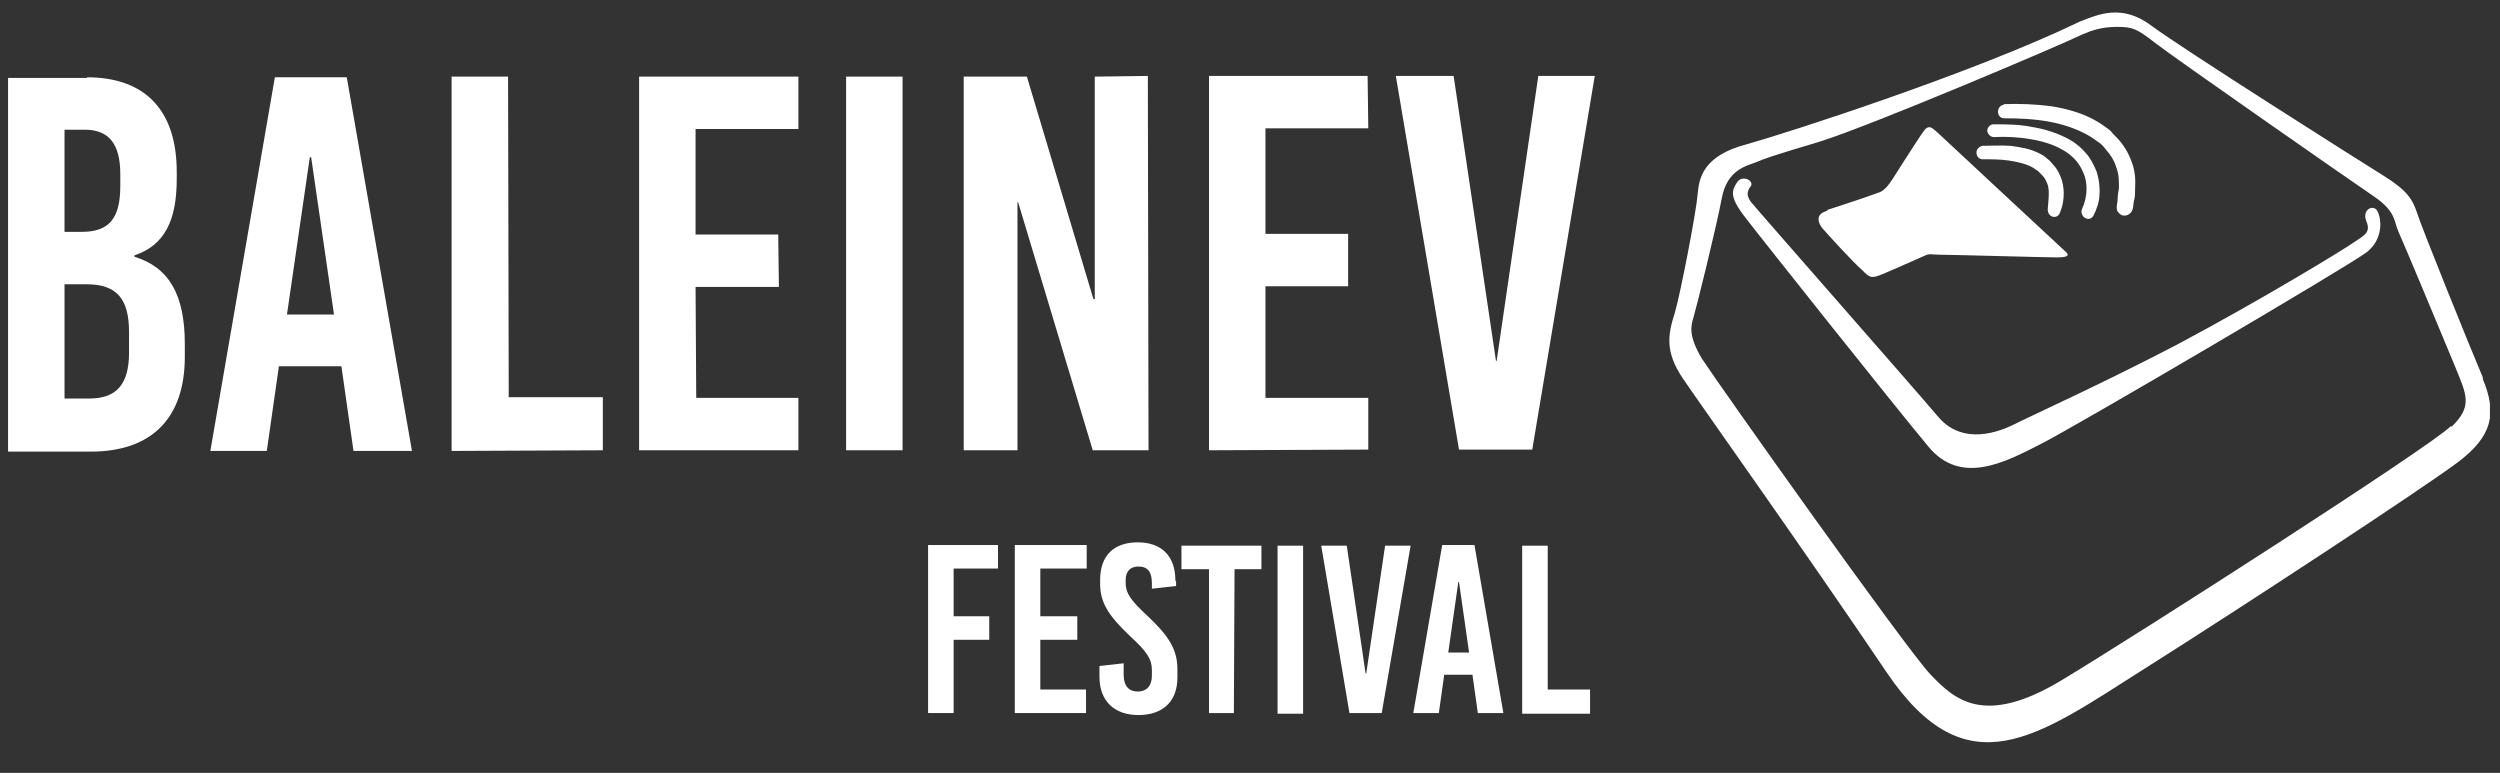 <?xml version="1.0" encoding="UTF-8"?>
<svg xmlns="http://www.w3.org/2000/svg" xmlns:xlink="http://www.w3.org/1999/xlink" version="1.1" viewBox="0 0 372 115">
  <rect x="0" y="0" width="372" height="115" fill="#333333" stroke="none"/>
  <defs>
    <style>
      .cls-1 {
        fill: none;
      }

      .cls-2 {
        fill: #fff;
      }

      .cls-3 {
        clip-path: url(#clippath);
      }
    </style>
    <clipPath id="clippath">
      <rect class="cls-1" width="370.5" height="114.7"/>
    </clipPath>
  </defs>
  <!-- Generator: Adobe Illustrator 28.7.1, SVG Export Plug-In . SVG Version: 1.2.0 Build 142)  -->
  <g>
    <g id="Calque_1">
      <g class="cls-3">
        <polygon class="cls-2" points="141.9 84.6 141.9 91.7 147.2 91.7 147.2 95.2 141.9 95.2 141.9 106.1 138.1 106.1 138.1 81.1 148.5 81.1 148.5 84.6 141.9 84.6"/>
        <polygon class="cls-2" points="154.8 84.6 154.8 91.7 160.3 91.7 160.3 95.2 154.8 95.2 154.8 102.6 161.6 102.6 161.6 106.1 151 106.1 151 81.1 161.7 81.1 161.7 84.6 154.8 84.6"/>
        <path class="cls-2" d="M175,86.5v.7s-3.6.4-3.6.4v-.8c0-1.7-.6-2.5-2-2.5-1.1,0-1.9.6-1.9,2v.5c0,1.4.7,2.5,3.2,4.8,3.3,3.1,4.5,5.1,4.5,8v1.2c0,3.7-2.3,5.6-5.8,5.6-3.5,0-5.8-2-5.8-5.7v-1.6s3.6-.4,3.6-.4v1.7c0,1.7.8,2.5,2.1,2.5,1.1,0,2.1-.6,2.1-2.4v-.8c0-1.6-.7-2.7-3.2-5-3.3-3.1-4.5-5.1-4.5-7.8v-.6c0-3.7,2.1-5.6,5.6-5.6,3.5,0,5.6,2,5.6,5.7"/>
        <polygon class="cls-2" points="183.7 84.7 183.6 106.1 179.9 106.1 179.9 84.7 175.8 84.7 175.8 81.2 187.7 81.2 187.7 84.7 183.7 84.7"/>
        <rect class="cls-2" x="190.1" y="81.2" width="3.8" height="25"/>
        <polygon class="cls-2" points="200.8 106.1 196.6 81.2 200.4 81.2 203.2 100.2 203.3 100.2 206.1 81.2 209.9 81.2 205.6 106.1 200.8 106.1"/>
        <path class="cls-2" d="M219.9,106.1l-.8-5.7h-4.2s-.8,5.7-.8,5.7h-3.8s4.3-25,4.3-25h4.8s4.3,25,4.3,25h-3.9ZM215.4,97.1h3.2s-1.5-10.5-1.5-10.5h-.1l-1.5,10.5Z"/>
        <polygon class="cls-2" points="236.6 102.6 236.6 106.2 226.5 106.2 226.5 81.2 230.3 81.2 230.3 102.6 236.6 102.6"/>
        <path class="cls-2" d="M12.9,11.5c8.7,0,13.4,4.9,13.4,14.1v1c0,6.2-1.8,9.9-6.3,11.4v.2c5.2,1.6,7.5,5.7,7.5,13v1.9c0,9.1-4.9,14.1-14,14.1H1.2s0-55.6,0-55.6h11.8ZM9.6,34.5h2.6c4.1,0,5.7-2.1,5.7-6.8v-1.8c0-4.5-1.7-6.6-5.3-6.6h-3s0,15.2,0,15.2ZM9.6,59.3h3.7c4.1,0,5.9-2.2,5.9-6.8v-3.1c0-4.9-1.8-7.1-6.3-7.1h-3.3s0,17.1,0,17.1Z"/>
        <path class="cls-2" d="M52.6,67.1l-1.8-12.6h-9.3s-1.8,12.6-1.8,12.6h-8.4s9.6-55.6,9.6-55.6h10.7s9.7,55.6,9.7,55.6h-8.6ZM42.6,46.8h7.1s-3.4-23.4-3.4-23.4h-.2l-3.4,23.4Z"/>
        <polygon class="cls-2" points="89.7 59.1 89.7 67 67.2 67.1 67.2 11.4 75.6 11.4 75.7 59.1 89.7 59.1"/>
        <polygon class="cls-2" points="103.5 19.2 103.5 34.9 115.8 34.9 115.9 42.7 103.5 42.7 103.6 59.2 118.8 59.2 118.8 67 95.1 67 95.1 11.4 118.8 11.4 118.8 19.2 103.5 19.2"/>
        <rect class="cls-2" x="125.9" y="11.4" width="8.4" height="55.6"/>
        <polygon class="cls-2" points="162.6 67 151.5 30.1 151.4 30.1 151.4 67 143.4 67 143.4 11.4 152.8 11.4 162.7 44.5 162.9 44.5 162.9 11.4 170.8 11.3 170.9 67 162.6 67"/>
        <polygon class="cls-2" points="188.3 19.1 188.3 34.8 200.6 34.8 200.6 42.6 188.3 42.6 188.3 59.2 203.6 59.2 203.6 66.9 179.9 67 179.9 11.3 203.5 11.3 203.6 19.1 188.3 19.1"/>
        <polygon class="cls-2" points="217.1 66.9 207.7 11.3 216.3 11.3 222.6 53.7 222.7 53.7 228.9 11.3 237.3 11.3 228 66.9 217.1 66.9"/>
        <path class="cls-2" d="M271.8,31.4c-1.8.5-1.2,1.9-.6,2.6.6.7,4.7,5.2,5.9,6.2,1.1,1.1,1.3,1.3,3,.6,1.7-.7,5-2.2,6.4-2.8.7-.3.8-.1,2.2-.1s15.8.4,17.3.4,2.2-.2,1.2-1c-.9-.8-17.4-16.2-18.6-17.3-1.2-1.1-1.6-1.6-2.5-.3-.9,1.3-4.4,6.8-4.4,6.8-.5.8-1.2,1.8-2,2.1-3,1.1-7.7,2.6-7.7,2.6"/>
        <path class="cls-2" d="M298.1,15.5c2.3-.1,4.7,0,7.1.3,2.4.4,4.7,1,6.9,2.3.5.3,1.1.7,1.6,1.1.3.2.5.4.7.7.2.2.4.4.7.7.9,1,1.6,2.1,2.1,3.5.5,1.3.6,2.7.5,4,0,.7,0,1.3-.2,1.9-.1.6,0,1.3-.6,1.8-.5.4-1.2.4-1.6-.1,0,0-.1-.2-.2-.2h0c-.3-.7,0-1.2,0-1.8,0-.6.1-1.1.2-1.7,0-1.1,0-2.1-.4-3.1-.3-1-.8-1.8-1.5-2.6-.2-.2-.3-.4-.5-.6-.2-.2-.4-.4-.6-.5-.4-.3-.8-.6-1.3-.9-1.8-1.1-4-1.8-6.1-2.2-2.2-.4-4.4-.5-6.7-.5-.5,0-.9-.4-.9-1,0-.5.4-1,.9-1h0Z"/>
        <path class="cls-2" d="M296.7,18.5c1.9,0,3.8,0,5.7.4,1.9.3,3.8.9,5.6,1.9.9.5,1.7,1.2,2.4,2,.7.8,1.2,1.8,1.6,2.8.3,1,.5,2.2.4,3.3,0,1.1-.4,2.2-.9,3.2-.3.5-.8.6-1.3.3-.4-.3-.6-.8-.4-1.3.7-1.5.9-3.3.4-4.9-.3-.8-.7-1.6-1.2-2.2-.5-.6-1.2-1.2-1.9-1.6-1.5-.9-3.2-1.4-5-1.7-1.8-.3-3.6-.4-5.4-.3-.5,0-.9-.4-1-.9,0-.5.4-1,.9-1,0,0,0,0,0,0h0Z"/>
        <path class="cls-2" d="M294.9,21.7c1.4,0,2.8-.1,4.3,0,1.4.2,2.9.4,4.4,1.2.4.2.7.4,1,.7.3.2.6.5.9.9.6.6,1,1.4,1.3,2.3.5,1.7.3,3.5-.3,4.9-.2.5-.7.7-1.2.5-.4-.2-.6-.6-.6-1h0c.1-1.4.3-2.7,0-3.7-.2-.5-.4-1-.8-1.4-.2-.2-.4-.4-.6-.6-.2-.2-.5-.3-.7-.5-1-.6-2.3-.9-3.6-1.1-1.3-.2-2.6-.2-4-.2-.5,0-.9-.4-.9-1,0-.5.4-.9.9-1h0Z"/>
        <path class="cls-2" d="M369.4,56.3c2.2,5.2,1.5,8.6-3.7,12.5-5.2,3.9-31.4,21.1-46.9,30.9-15.5,9.8-26.1,18.1-38.1.3-12-17.8-27.6-39.7-30.3-43.7-2.7-4-2.2-6.6-1.2-9.7.9-3.1,3.2-15.1,3.4-17.6.2-2.5.8-5.8,7.2-7.5,6.4-1.8,34-10.7,49.7-18.3,2.6-1,6.2-2.7,10.6.6,4.4,3.3,30.8,20,34.5,22.3,3.7,2.3,4.4,3.6,5.1,5.7.7,2.2,7.6,19.3,9.8,24.5M364.8,63.5c3.2-3.1,2.2-4.8.5-9-1.7-4.1-7.7-18.5-8.4-20-.7-1.5-.3-3-3.7-5.3-3.4-2.3-29.8-20.7-32.5-22.8-2.7-2.1-3.3-2.4-5.7-2.4s-3.9.6-5.1,1.1c-3,1.5-31.5,13.6-39.2,16-7.7,2.3-7.8,2.4-9.3,3-1.5.6-4.4,1.1-5.2,5.4-.8,4.3-3.8,16.4-4.2,17.7-.4,1.3-.8,2.7,1.2,6.1,2.6,4,30.4,43.2,34,47,3.6,3.8,8,7.9,19.6.9,11.6-7,54.8-34.7,57.9-37.8"/>
        <path class="cls-2" d="M260.5,27.7c-.7,1-.5,1.5,0,2.3.6.8,24.6,28.1,27.8,31.9,3.2,3.9,7.9,3,11.5,1.2,1.7-.9,13-6,24.1-11.8,12.6-6.7,24.9-14.2,26.3-15.2,1.4-1,2.7-1.4,1.9-3.2-.7-1.8,1.2-2.6,1.7-1.4.6,1.2.8,4.1-1.6,6-2.4,1.9-43.1,25.8-48.4,28.5-5.3,2.7-12,6.4-16.9.4-5-6-25.2-31.4-27.4-34.3-2.2-2.9-1.8-3.8-1-5,.7-1.1,2.6-.3,2,.7"/>
      </g>
    </g>
  </g>
</svg>